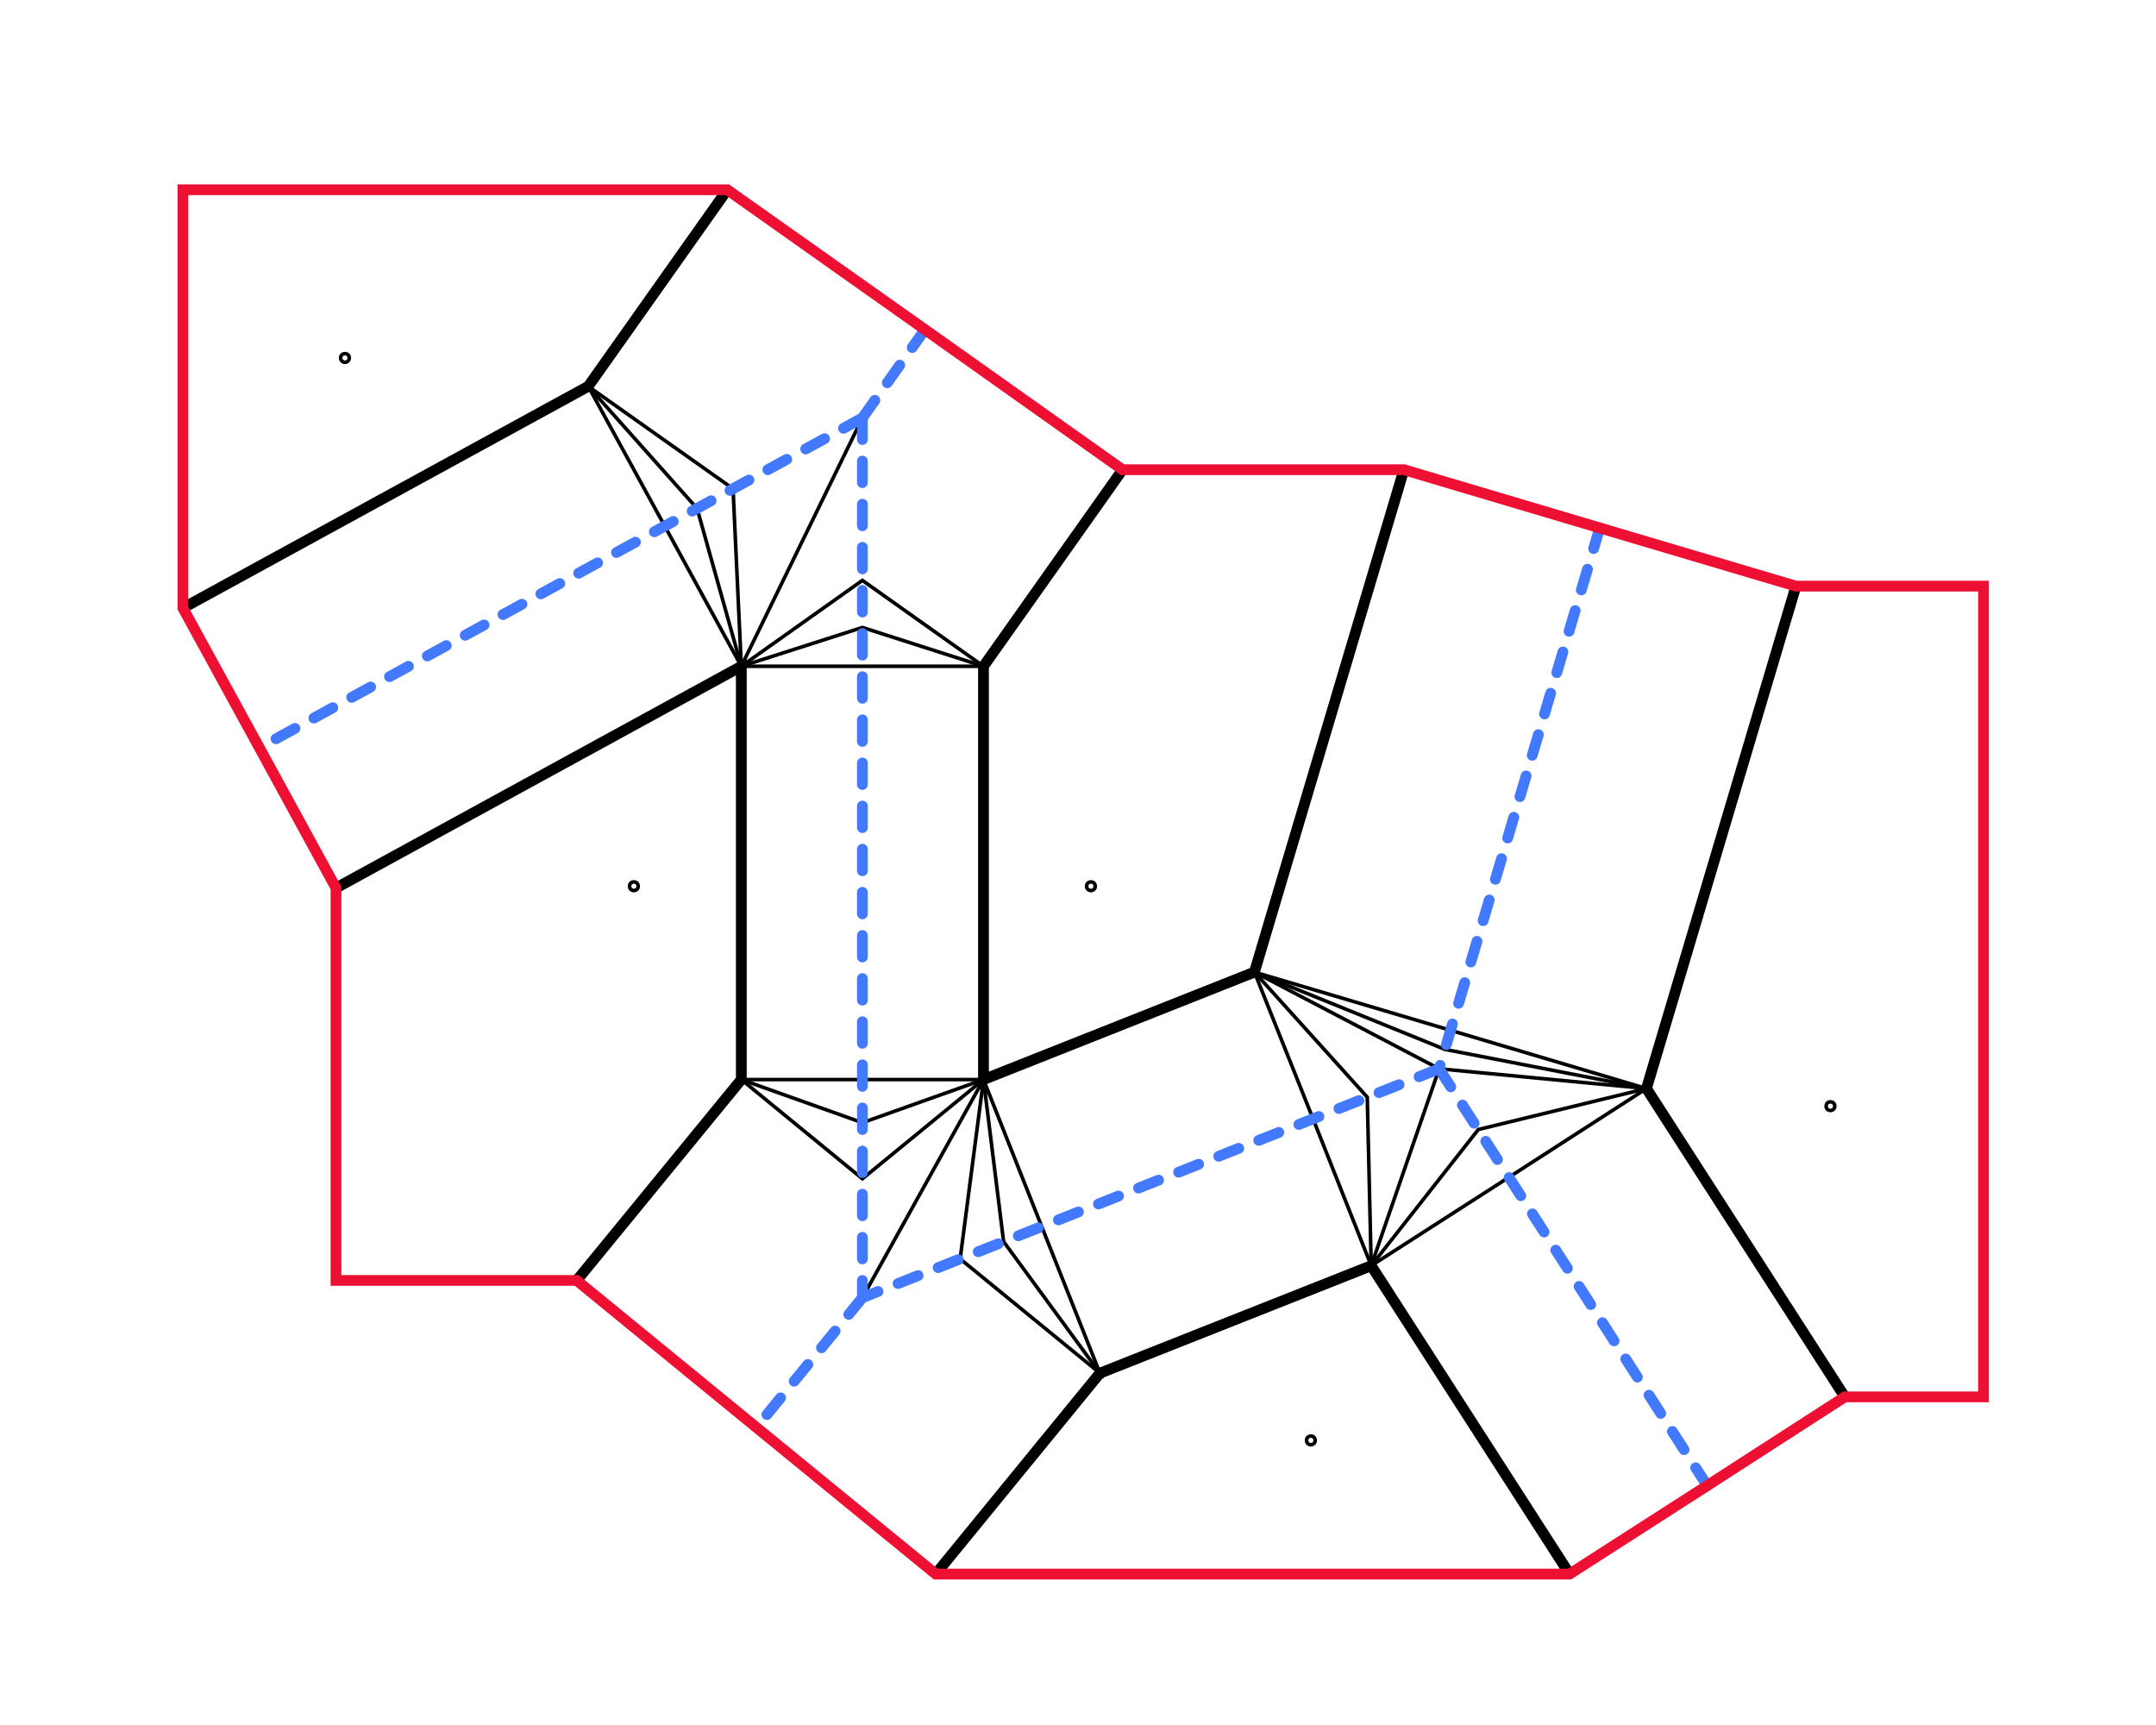 <?xml version="1.0" encoding="utf-8"?>
<!-- Generator: Adobe Illustrator 22.1.0, SVG Export Plug-In . SVG Version: 6.00 Build 0)  -->
<svg version="1.1" xmlns="http://www.w3.org/2000/svg" xmlns:xlink="http://www.w3.org/1999/xlink" x="0px" y="0px"
	 viewBox="0 0 600 480" enable-background="new 0 0 600 480" xml:space="preserve">
<g id="Layer_1">
	<g id="marks">
		<line fill="none" stroke="#000000" x1="458.2" y1="302.9" x2="400.5" y2="297.4"/>
		<line fill="none" stroke="#000000" x1="381.6" y1="352.2" x2="400.5" y2="297.4"/>
		<line fill="none" stroke="#000000" x1="349.1" y1="270.5" x2="400.5" y2="297.4"/>
		<polygon fill="none" stroke="#000000" points="381.6,352.2 419.9,327.6 458.2,302.9 403.7,286.7 349.1,270.5 365.4,311.3 		"/>
		<polygon fill="none" stroke="#000000" points="381.6,352.2 411.4,314.3 458.2,302.9 402.1,292 349.1,270.5 380.5,305.3 		"/>
		<line fill="none" stroke="#000000" x1="273.7" y1="300.4" x2="240" y2="361.1"/>
		<polygon fill="none" stroke="#000000" points="206.3,300.4 240,328 273.7,300.4 267.2,350.3 306.1,382.1 289.9,341.3 273.7,300.4 
			240,300.4 		"/>
		<polyline fill="none" stroke="#000000" points="306.1,382.1 279.3,345.5 273.7,300.4 240,312.4 206.3,300.4 		"/>
		<line fill="none" stroke="#000000" x1="206.3" y1="185.4" x2="240" y2="116.3"/>
		<polygon fill="none" stroke="#000000" points="273.7,185.4 240,161.5 206.3,185.4 204,136 163.7,107.5 185,146.4 206.3,185.4 
			240,185.4 		"/>
		<polyline fill="none" stroke="#000000" points="163.7,107.5 194,141.5 206.3,185.4 240,174.6 273.7,185.4 		"/>
	</g>
	<g id="mountain">
		<polyline fill="none" stroke="#000000" stroke-width="3" points="499.8,163.1 458.2,302.9 513.4,388.7 		"/>
		<polyline fill="none" stroke="#000000" stroke-width="3" points="260.4,438 306.1,382.1 381.6,352.2 436.8,438 		"/>
		<polyline fill="none" stroke="#000000" stroke-width="3" points="312.4,130.7 273.7,185.4 273.7,300.4 349.1,270.5 390.7,130.7 		
			"/>
		<polyline fill="none" stroke="#000000" stroke-width="3" points="93.5,247.1 206.3,185.4 206.3,300.4 160.5,356.3 		"/>
		<polyline fill="none" stroke="#000000" stroke-width="3" points="202.4,52.8 163.7,107.5 50.9,169.2 		"/>
	</g>
	<g id="valley">
		
			<line fill="none" stroke="#4379FF" stroke-width="3" stroke-linecap="round" stroke-dasharray="6,6" x1="240" y1="116.3" x2="72.2" y2="208.1"/>
		
			<line fill="none" stroke="#4379FF" stroke-width="3" stroke-linecap="round" stroke-dasharray="6,6" x1="240" y1="116.3" x2="257.4" y2="91.7"/>
		
			<line fill="none" stroke="#4379FF" stroke-width="3" stroke-linecap="round" stroke-dasharray="6,6" x1="240" y1="116.3" x2="240" y2="361.1"/>
		
			<line fill="none" stroke="#4379FF" stroke-width="3" stroke-linecap="round" stroke-dasharray="6,6" x1="445.2" y1="146.9" x2="400.5" y2="297.4"/>
		
			<line fill="none" stroke="#4379FF" stroke-width="3" stroke-linecap="round" stroke-dasharray="6,6" x1="400.5" y1="297.4" x2="240" y2="361.1"/>
		
			<line fill="none" stroke="#4379FF" stroke-width="3" stroke-linecap="round" stroke-dasharray="6,6" x1="400.5" y1="297.4" x2="475.1" y2="413.4"/>
		
			<line fill="none" stroke="#4379FF" stroke-width="3" stroke-linecap="round" stroke-dasharray="6,6" x1="240" y1="361.1" x2="210.5" y2="397.2"/>
	</g>
</g>
<g id="Layer_2">
	<polygon fill="none" stroke="#EE1032" stroke-width="3" points="202.4,52.8 257.4,91.7 312.4,130.7 390.7,130.7 445.2,146.9 
		499.8,163.1 552,163.1 552,388.7 513.4,388.7 475.1,413.4 436.8,438 260.4,438 210.5,397.2 160.5,356.3 93.5,356.3 93.5,247.1 
		72.2,208.1 50.9,169.2 50.9,52.8 	"/>
	<circle fill="none" stroke="#000000" cx="176.4" cy="246.6" r="1.2"/>
	<circle fill="none" stroke="#000000" cx="96" cy="99.6" r="1.2"/>
	<circle fill="none" stroke="#000000" cx="303.6" cy="246.6" r="1.2"/>
	<circle fill="none" stroke="#000000" cx="364.8" cy="400.8" r="1.2"/>
	<circle fill="none" stroke="#000000" cx="509.4" cy="307.8" r="1.2"/>
</g>
</svg>
